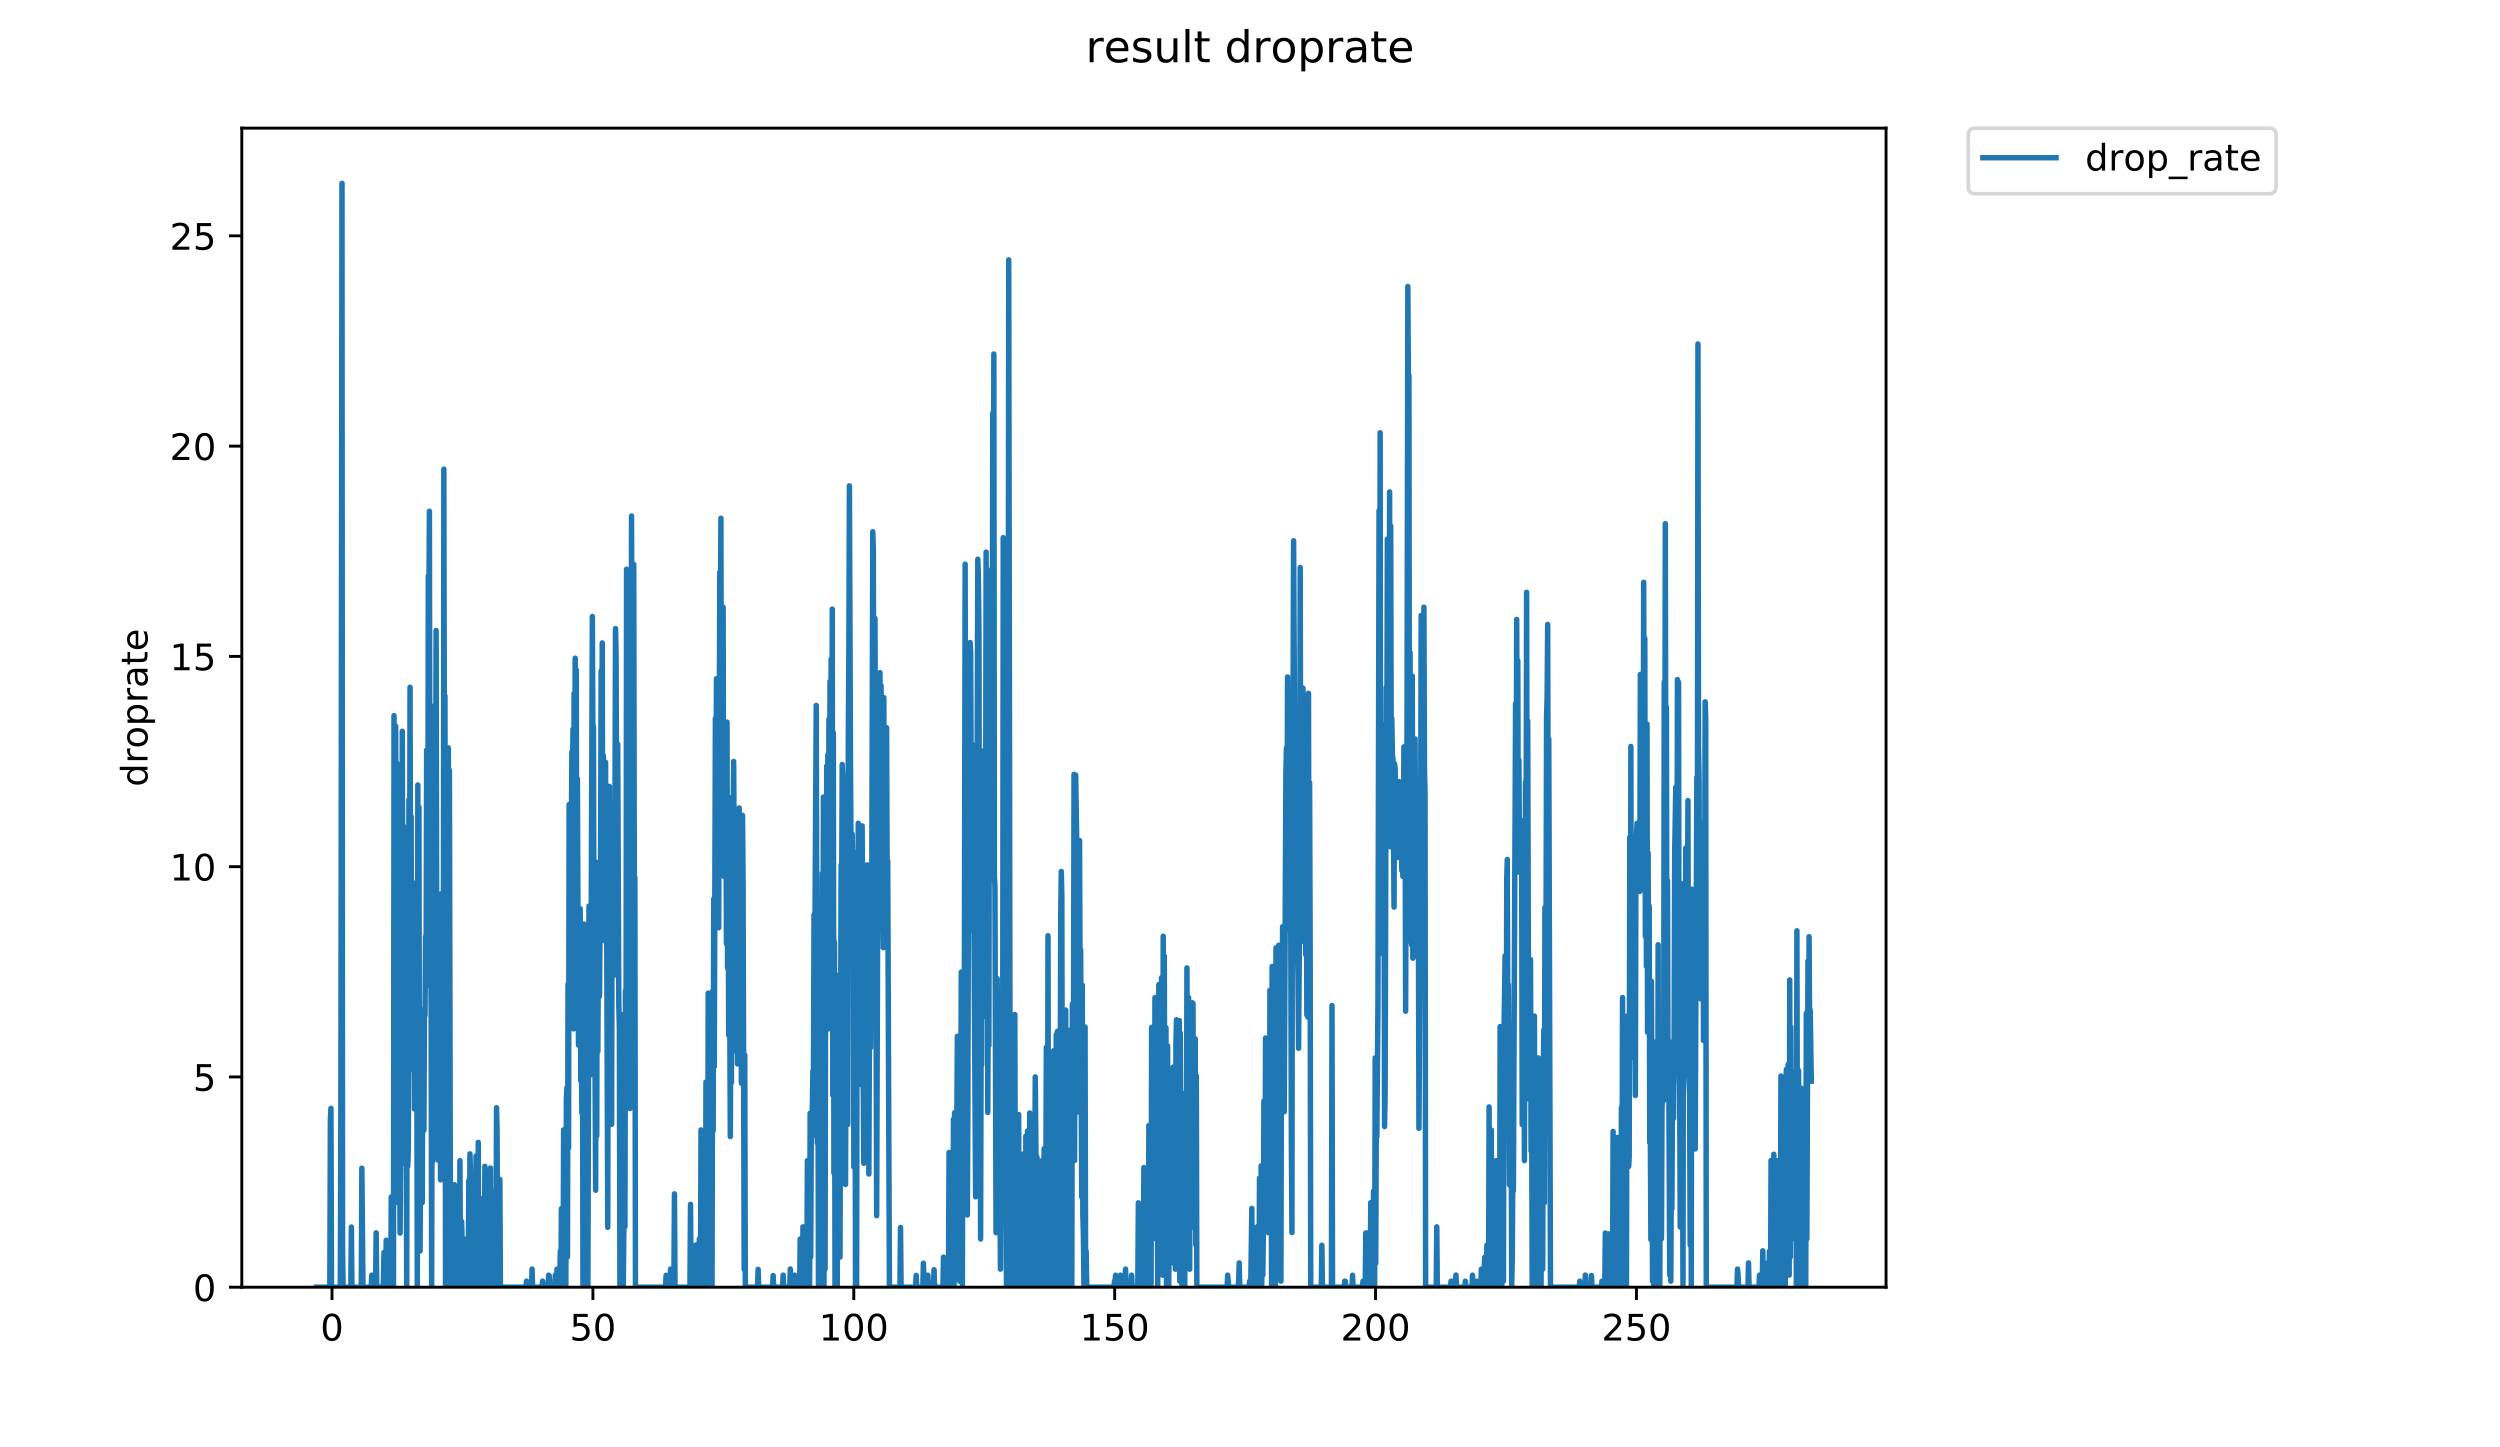 <?xml version="1.0" encoding="utf-8" standalone="no"?>
<!DOCTYPE svg PUBLIC "-//W3C//DTD SVG 1.1//EN"
  "http://www.w3.org/Graphics/SVG/1.1/DTD/svg11.dtd">
<!-- Created with matplotlib (https://matplotlib.org/) -->
<svg height="396pt" version="1.1" viewBox="0 0 684 396" width="684pt" xmlns="http://www.w3.org/2000/svg" xmlns:xlink="http://www.w3.org/1999/xlink">
 <defs>
  <style type="text/css">
*{stroke-linecap:butt;stroke-linejoin:round;}
  </style>
 </defs>
 <g id="figure_1">
  <g id="patch_1">
   <path d="M 0 396 
L 684 396 
L 684 0 
L 0 0 
z
" style="fill:#ffffff;"/>
  </g>
  <g id="axes_1">
   <g id="patch_2">
    <path d="M 66.159 352.174 
L 516.019 352.174 
L 516.019 35.062 
L 66.159 35.062 
z
" style="fill:#ffffff;"/>
   </g>
   <g id="matplotlib.axis_1">
    <g id="xtick_1">
     <g id="line2d_1">
      <defs>
       <path d="M 0 0 
L 0 3.5 
" id="m42bf3c7ab6" style="stroke:#000000;stroke-width:0.8;"/>
      </defs>
      <g>
       <use style="stroke:#000000;stroke-width:0.8;" x="90.839" xlink:href="#m42bf3c7ab6" y="352.174"/>
      </g>
     </g>
     <g id="text_1">
      <!-- 0 -->
      <defs>
       <path d="M 31.781 66.406 
Q 24.172 66.406 20.328 58.906 
Q 16.5 51.422 16.5 36.375 
Q 16.5 21.391 20.328 13.891 
Q 24.172 6.391 31.781 6.391 
Q 39.453 6.391 43.281 13.891 
Q 47.125 21.391 47.125 36.375 
Q 47.125 51.422 43.281 58.906 
Q 39.453 66.406 31.781 66.406 
z
M 31.781 74.219 
Q 44.047 74.219 50.516 64.516 
Q 56.984 54.828 56.984 36.375 
Q 56.984 17.969 50.516 8.266 
Q 44.047 -1.422 31.781 -1.422 
Q 19.531 -1.422 13.062 8.266 
Q 6.594 17.969 6.594 36.375 
Q 6.594 54.828 13.062 64.516 
Q 19.531 74.219 31.781 74.219 
z
" id="DejaVuSans-48"/>
      </defs>
      <g transform="translate(87.658 366.773)scale(0.1 -0.1)">
       <use xlink:href="#DejaVuSans-48"/>
      </g>
     </g>
    </g>
    <g id="xtick_2">
     <g id="line2d_2">
      <g>
       <use style="stroke:#000000;stroke-width:0.8;" x="162.218" xlink:href="#m42bf3c7ab6" y="352.174"/>
      </g>
     </g>
     <g id="text_2">
      <!-- 50 -->
      <defs>
       <path d="M 10.797 72.906 
L 49.516 72.906 
L 49.516 64.594 
L 19.828 64.594 
L 19.828 46.734 
Q 21.969 47.469 24.109 47.828 
Q 26.266 48.188 28.422 48.188 
Q 40.625 48.188 47.75 41.5 
Q 54.891 34.812 54.891 23.391 
Q 54.891 11.625 47.562 5.094 
Q 40.234 -1.422 26.906 -1.422 
Q 22.312 -1.422 17.547 -0.641 
Q 12.797 0.141 7.719 1.703 
L 7.719 11.625 
Q 12.109 9.234 16.797 8.062 
Q 21.484 6.891 26.703 6.891 
Q 35.156 6.891 40.078 11.328 
Q 45.016 15.766 45.016 23.391 
Q 45.016 31 40.078 35.438 
Q 35.156 39.891 26.703 39.891 
Q 22.75 39.891 18.812 39.016 
Q 14.891 38.141 10.797 36.281 
z
" id="DejaVuSans-53"/>
      </defs>
      <g transform="translate(155.855 366.773)scale(0.1 -0.1)">
       <use xlink:href="#DejaVuSans-53"/>
       <use x="63.623" xlink:href="#DejaVuSans-48"/>
      </g>
     </g>
    </g>
    <g id="xtick_3">
     <g id="line2d_3">
      <g>
       <use style="stroke:#000000;stroke-width:0.8;" x="233.596" xlink:href="#m42bf3c7ab6" y="352.174"/>
      </g>
     </g>
     <g id="text_3">
      <!-- 100 -->
      <defs>
       <path d="M 12.406 8.297 
L 28.516 8.297 
L 28.516 63.922 
L 10.984 60.406 
L 10.984 69.391 
L 28.422 72.906 
L 38.281 72.906 
L 38.281 8.297 
L 54.391 8.297 
L 54.391 0 
L 12.406 0 
z
" id="DejaVuSans-49"/>
      </defs>
      <g transform="translate(224.052 366.773)scale(0.1 -0.1)">
       <use xlink:href="#DejaVuSans-49"/>
       <use x="63.623" xlink:href="#DejaVuSans-48"/>
       <use x="127.246" xlink:href="#DejaVuSans-48"/>
      </g>
     </g>
    </g>
    <g id="xtick_4">
     <g id="line2d_4">
      <g>
       <use style="stroke:#000000;stroke-width:0.8;" x="304.974" xlink:href="#m42bf3c7ab6" y="352.174"/>
      </g>
     </g>
     <g id="text_4">
      <!-- 150 -->
      <g transform="translate(295.43 366.773)scale(0.1 -0.1)">
       <use xlink:href="#DejaVuSans-49"/>
       <use x="63.623" xlink:href="#DejaVuSans-53"/>
       <use x="127.246" xlink:href="#DejaVuSans-48"/>
      </g>
     </g>
    </g>
    <g id="xtick_5">
     <g id="line2d_5">
      <g>
       <use style="stroke:#000000;stroke-width:0.8;" x="376.352" xlink:href="#m42bf3c7ab6" y="352.174"/>
      </g>
     </g>
     <g id="text_5">
      <!-- 200 -->
      <defs>
       <path d="M 19.188 8.297 
L 53.609 8.297 
L 53.609 0 
L 7.328 0 
L 7.328 8.297 
Q 12.938 14.109 22.625 23.891 
Q 32.328 33.688 34.812 36.531 
Q 39.547 41.844 41.422 45.531 
Q 43.312 49.219 43.312 52.781 
Q 43.312 58.594 39.234 62.25 
Q 35.156 65.922 28.609 65.922 
Q 23.969 65.922 18.812 64.312 
Q 13.672 62.703 7.812 59.422 
L 7.812 69.391 
Q 13.766 71.781 18.938 73 
Q 24.125 74.219 28.422 74.219 
Q 39.75 74.219 46.484 68.547 
Q 53.219 62.891 53.219 53.422 
Q 53.219 48.922 51.531 44.891 
Q 49.859 40.875 45.406 35.406 
Q 44.188 33.984 37.641 27.219 
Q 31.109 20.453 19.188 8.297 
z
" id="DejaVuSans-50"/>
      </defs>
      <g transform="translate(366.809 366.773)scale(0.1 -0.1)">
       <use xlink:href="#DejaVuSans-50"/>
       <use x="63.623" xlink:href="#DejaVuSans-48"/>
       <use x="127.246" xlink:href="#DejaVuSans-48"/>
      </g>
     </g>
    </g>
    <g id="xtick_6">
     <g id="line2d_6">
      <g>
       <use style="stroke:#000000;stroke-width:0.8;" x="447.731" xlink:href="#m42bf3c7ab6" y="352.174"/>
      </g>
     </g>
     <g id="text_6">
      <!-- 250 -->
      <g transform="translate(438.187 366.773)scale(0.1 -0.1)">
       <use xlink:href="#DejaVuSans-50"/>
       <use x="63.623" xlink:href="#DejaVuSans-53"/>
       <use x="127.246" xlink:href="#DejaVuSans-48"/>
      </g>
     </g>
    </g>
   </g>
   <g id="matplotlib.axis_2">
    <g id="ytick_1">
     <g id="line2d_7">
      <defs>
       <path d="M 0 0 
L -3.5 0 
" id="m2d402010bc" style="stroke:#000000;stroke-width:0.8;"/>
      </defs>
      <g>
       <use style="stroke:#000000;stroke-width:0.8;" x="66.159" xlink:href="#m2d402010bc" y="352.174"/>
      </g>
     </g>
     <g id="text_7">
      <!-- 0 -->
      <g transform="translate(52.796 355.973)scale(0.1 -0.1)">
       <use xlink:href="#DejaVuSans-48"/>
      </g>
     </g>
    </g>
    <g id="ytick_2">
     <g id="line2d_8">
      <g>
       <use style="stroke:#000000;stroke-width:0.8;" x="66.159" xlink:href="#m2d402010bc" y="294.644"/>
      </g>
     </g>
     <g id="text_8">
      <!-- 5 -->
      <g transform="translate(52.796 298.444)scale(0.1 -0.1)">
       <use xlink:href="#DejaVuSans-53"/>
      </g>
     </g>
    </g>
    <g id="ytick_3">
     <g id="line2d_9">
      <g>
       <use style="stroke:#000000;stroke-width:0.8;" x="66.159" xlink:href="#m2d402010bc" y="237.114"/>
      </g>
     </g>
     <g id="text_9">
      <!-- 10 -->
      <g transform="translate(46.434 240.914)scale(0.1 -0.1)">
       <use xlink:href="#DejaVuSans-49"/>
       <use x="63.623" xlink:href="#DejaVuSans-48"/>
      </g>
     </g>
    </g>
    <g id="ytick_4">
     <g id="line2d_10">
      <g>
       <use style="stroke:#000000;stroke-width:0.8;" x="66.159" xlink:href="#m2d402010bc" y="179.585"/>
      </g>
     </g>
     <g id="text_10">
      <!-- 15 -->
      <g transform="translate(46.434 183.384)scale(0.1 -0.1)">
       <use xlink:href="#DejaVuSans-49"/>
       <use x="63.623" xlink:href="#DejaVuSans-53"/>
      </g>
     </g>
    </g>
    <g id="ytick_5">
     <g id="line2d_11">
      <g>
       <use style="stroke:#000000;stroke-width:0.8;" x="66.159" xlink:href="#m2d402010bc" y="122.055"/>
      </g>
     </g>
     <g id="text_11">
      <!-- 20 -->
      <g transform="translate(46.434 125.854)scale(0.1 -0.1)">
       <use xlink:href="#DejaVuSans-50"/>
       <use x="63.623" xlink:href="#DejaVuSans-48"/>
      </g>
     </g>
    </g>
    <g id="ytick_6">
     <g id="line2d_12">
      <g>
       <use style="stroke:#000000;stroke-width:0.8;" x="66.159" xlink:href="#m2d402010bc" y="64.525"/>
      </g>
     </g>
     <g id="text_12">
      <!-- 25 -->
      <g transform="translate(46.434 68.324)scale(0.1 -0.1)">
       <use xlink:href="#DejaVuSans-50"/>
       <use x="63.623" xlink:href="#DejaVuSans-53"/>
      </g>
     </g>
    </g>
    <g id="text_13">
     <!-- droprate -->
     <defs>
      <path d="M 45.406 46.391 
L 45.406 75.984 
L 54.391 75.984 
L 54.391 0 
L 45.406 0 
L 45.406 8.203 
Q 42.578 3.328 38.25 0.953 
Q 33.938 -1.422 27.875 -1.422 
Q 17.969 -1.422 11.734 6.484 
Q 5.516 14.406 5.516 27.297 
Q 5.516 40.188 11.734 48.094 
Q 17.969 56 27.875 56 
Q 33.938 56 38.25 53.625 
Q 42.578 51.266 45.406 46.391 
z
M 14.797 27.297 
Q 14.797 17.391 18.875 11.75 
Q 22.953 6.109 30.078 6.109 
Q 37.203 6.109 41.297 11.75 
Q 45.406 17.391 45.406 27.297 
Q 45.406 37.203 41.297 42.844 
Q 37.203 48.484 30.078 48.484 
Q 22.953 48.484 18.875 42.844 
Q 14.797 37.203 14.797 27.297 
z
" id="DejaVuSans-100"/>
      <path d="M 41.109 46.297 
Q 39.594 47.172 37.812 47.578 
Q 36.031 48 33.891 48 
Q 26.266 48 22.188 43.047 
Q 18.109 38.094 18.109 28.812 
L 18.109 0 
L 9.078 0 
L 9.078 54.688 
L 18.109 54.688 
L 18.109 46.188 
Q 20.953 51.172 25.484 53.578 
Q 30.031 56 36.531 56 
Q 37.453 56 38.578 55.875 
Q 39.703 55.766 41.062 55.516 
z
" id="DejaVuSans-114"/>
      <path d="M 30.609 48.391 
Q 23.391 48.391 19.188 42.75 
Q 14.984 37.109 14.984 27.297 
Q 14.984 17.484 19.156 11.844 
Q 23.344 6.203 30.609 6.203 
Q 37.797 6.203 41.984 11.859 
Q 46.188 17.531 46.188 27.297 
Q 46.188 37.016 41.984 42.703 
Q 37.797 48.391 30.609 48.391 
z
M 30.609 56 
Q 42.328 56 49.016 48.375 
Q 55.719 40.766 55.719 27.297 
Q 55.719 13.875 49.016 6.219 
Q 42.328 -1.422 30.609 -1.422 
Q 18.844 -1.422 12.172 6.219 
Q 5.516 13.875 5.516 27.297 
Q 5.516 40.766 12.172 48.375 
Q 18.844 56 30.609 56 
z
" id="DejaVuSans-111"/>
      <path d="M 18.109 8.203 
L 18.109 -20.797 
L 9.078 -20.797 
L 9.078 54.688 
L 18.109 54.688 
L 18.109 46.391 
Q 20.953 51.266 25.266 53.625 
Q 29.594 56 35.594 56 
Q 45.562 56 51.781 48.094 
Q 58.016 40.188 58.016 27.297 
Q 58.016 14.406 51.781 6.484 
Q 45.562 -1.422 35.594 -1.422 
Q 29.594 -1.422 25.266 0.953 
Q 20.953 3.328 18.109 8.203 
z
M 48.688 27.297 
Q 48.688 37.203 44.609 42.844 
Q 40.531 48.484 33.406 48.484 
Q 26.266 48.484 22.188 42.844 
Q 18.109 37.203 18.109 27.297 
Q 18.109 17.391 22.188 11.75 
Q 26.266 6.109 33.406 6.109 
Q 40.531 6.109 44.609 11.75 
Q 48.688 17.391 48.688 27.297 
z
" id="DejaVuSans-112"/>
      <path d="M 34.281 27.484 
Q 23.391 27.484 19.188 25 
Q 14.984 22.516 14.984 16.5 
Q 14.984 11.719 18.141 8.906 
Q 21.297 6.109 26.703 6.109 
Q 34.188 6.109 38.703 11.406 
Q 43.219 16.703 43.219 25.484 
L 43.219 27.484 
z
M 52.203 31.203 
L 52.203 0 
L 43.219 0 
L 43.219 8.297 
Q 40.141 3.328 35.547 0.953 
Q 30.953 -1.422 24.312 -1.422 
Q 15.922 -1.422 10.953 3.297 
Q 6 8.016 6 15.922 
Q 6 25.141 12.172 29.828 
Q 18.359 34.516 30.609 34.516 
L 43.219 34.516 
L 43.219 35.406 
Q 43.219 41.609 39.141 45 
Q 35.062 48.391 27.688 48.391 
Q 23 48.391 18.547 47.266 
Q 14.109 46.141 10.016 43.891 
L 10.016 52.203 
Q 14.938 54.109 19.578 55.047 
Q 24.219 56 28.609 56 
Q 40.484 56 46.344 49.844 
Q 52.203 43.703 52.203 31.203 
z
" id="DejaVuSans-97"/>
      <path d="M 18.312 70.219 
L 18.312 54.688 
L 36.812 54.688 
L 36.812 47.703 
L 18.312 47.703 
L 18.312 18.016 
Q 18.312 11.328 20.141 9.422 
Q 21.969 7.516 27.594 7.516 
L 36.812 7.516 
L 36.812 0 
L 27.594 0 
Q 17.188 0 13.234 3.875 
Q 9.281 7.766 9.281 18.016 
L 9.281 47.703 
L 2.688 47.703 
L 2.688 54.688 
L 9.281 54.688 
L 9.281 70.219 
z
" id="DejaVuSans-116"/>
      <path d="M 56.203 29.594 
L 56.203 25.203 
L 14.891 25.203 
Q 15.484 15.922 20.484 11.062 
Q 25.484 6.203 34.422 6.203 
Q 39.594 6.203 44.453 7.469 
Q 49.312 8.734 54.109 11.281 
L 54.109 2.781 
Q 49.266 0.734 44.188 -0.344 
Q 39.109 -1.422 33.891 -1.422 
Q 20.797 -1.422 13.156 6.188 
Q 5.516 13.812 5.516 26.812 
Q 5.516 40.234 12.766 48.109 
Q 20.016 56 32.328 56 
Q 43.359 56 49.781 48.891 
Q 56.203 41.797 56.203 29.594 
z
M 47.219 32.234 
Q 47.125 39.594 43.094 43.984 
Q 39.062 48.391 32.422 48.391 
Q 24.906 48.391 20.391 44.141 
Q 15.875 39.891 15.188 32.172 
z
" id="DejaVuSans-101"/>
     </defs>
     <g transform="translate(40.354 215.236)rotate(-90)scale(0.1 -0.1)">
      <use xlink:href="#DejaVuSans-100"/>
      <use x="63.477" xlink:href="#DejaVuSans-114"/>
      <use x="104.559" xlink:href="#DejaVuSans-111"/>
      <use x="165.74" xlink:href="#DejaVuSans-112"/>
      <use x="229.217" xlink:href="#DejaVuSans-114"/>
      <use x="270.33" xlink:href="#DejaVuSans-97"/>
      <use x="331.609" xlink:href="#DejaVuSans-116"/>
      <use x="370.818" xlink:href="#DejaVuSans-101"/>
     </g>
    </g>
   </g>
   <g id="line2d_13">
    <path clip-path="url(#pb8c56a0750)" d="M 86.607 352.174 
L 90.239 352.174 
L 90.39 306.281 
L 90.548 303.246 
L 90.703 352.174 
L 93.112 352.174 
L 93.264 301.437 
L 93.567 50.163 
L 93.719 340.701 
L 93.87 352.174 
L 95.99 352.174 
L 96.14 335.714 
L 96.29 352.174 
L 98.852 352.174 
L 99.004 319.625 
L 99.308 352.174 
L 101.563 352.174 
L 101.713 348.873 
L 101.864 352.174 
L 102.764 352.174 
L 102.919 337.296 
L 103.071 352.174 
L 104.746 352.174 
L 104.903 350.587 
L 105.06 342.665 
L 105.217 352.174 
L 105.37 352.174 
L 105.525 348.938 
L 105.679 339.318 
L 105.83 352.174 
L 106.137 352.174 
L 106.289 350.544 
L 106.442 352.174 
L 106.595 350.549 
L 106.746 345.599 
L 106.897 352.174 
L 107.048 327.483 
L 107.199 352.174 
L 107.654 352.174 
L 107.805 195.798 
L 108.107 329.096 
L 108.257 198.651 
L 108.408 245.027 
L 108.559 208.762 
L 108.711 296.288 
L 109.012 329.03 
L 109.163 273.163 
L 109.465 337.36 
L 109.767 296.128 
L 109.917 318.482 
L 110.068 200.084 
L 110.222 263.294 
L 110.374 225.969 
L 110.523 305.752 
L 110.673 239.273 
L 110.823 295.805 
L 110.973 300.779 
L 111.123 290.831 
L 111.273 352.174 
L 111.423 264.304 
L 111.573 319.063 
L 111.728 313.444 
L 111.883 218.795 
L 112.037 258.708 
L 112.191 188.033 
L 112.342 254.778 
L 112.493 223.413 
L 112.643 292.661 
L 112.793 276.129 
L 112.944 241.73 
L 113.095 241.572 
L 113.403 303.42 
L 113.704 288.069 
L 114.012 272.603 
L 114.168 352.174 
L 114.319 214.765 
L 114.47 292.661 
L 114.621 220.865 
L 114.772 317.607 
L 114.923 342.269 
L 115.227 293.669 
L 115.528 329.03 
L 115.678 286.048 
L 115.829 291.27 
L 115.98 309.254 
L 116.13 276.02 
L 116.28 277.782 
L 116.43 256.153 
L 116.581 262.775 
L 116.731 205.254 
L 116.882 258.079 
L 117.033 269.635 
L 117.183 157.588 
L 117.335 166.12 
L 117.489 139.881 
L 117.639 251.476 
L 117.799 244.012 
L 117.953 276.435 
L 118.104 352.174 
L 118.254 276.129 
L 118.405 317.706 
L 118.556 193.243 
L 118.712 273.652 
L 119.019 198.431 
L 119.17 223.597 
L 119.32 172.496 
L 119.471 249.826 
L 119.622 259.995 
L 119.923 317.458 
L 120.227 261.038 
L 120.378 282.941 
L 120.53 322.797 
L 120.68 244.564 
L 120.836 288.429 
L 121.137 274.364 
L 121.287 292.661 
L 121.437 128.355 
L 121.588 211.454 
L 121.738 190.397 
L 121.89 352.174 
L 122.354 352.174 
L 122.504 217.883 
L 122.654 204.619 
L 122.804 237.778 
L 122.958 210.787 
L 123.267 352.174 
L 123.567 352.174 
L 123.718 335.714 
L 123.868 352.174 
L 124.019 352.174 
L 124.173 342.519 
L 124.324 324.111 
L 124.478 352.174 
L 124.629 352.174 
L 124.78 335.643 
L 125.084 352.174 
L 125.234 352.174 
L 125.388 326.172 
L 125.538 352.174 
L 125.688 352.174 
L 125.839 317.557 
L 125.99 348.896 
L 126.144 352.174 
L 126.296 334.171 
L 126.75 352.174 
L 127.053 339.006 
L 127.205 352.174 
L 127.357 352.174 
L 127.509 348.91 
L 127.663 340.798 
L 127.814 352.174 
L 127.965 342.298 
L 128.119 345.701 
L 128.272 322.922 
L 128.424 352.174 
L 128.574 315.7 
L 128.725 320.899 
L 128.878 352.174 
L 129.028 352.174 
L 129.178 322.332 
L 129.636 352.174 
L 129.786 324.03 
L 129.937 352.174 
L 130.088 348.873 
L 130.241 316.269 
L 130.397 352.174 
L 130.701 337.444 
L 130.852 312.555 
L 131.002 352.174 
L 131.151 328.963 
L 131.302 337.317 
L 131.453 352.174 
L 131.604 352.174 
L 131.755 335.666 
L 131.906 350.535 
L 132.057 352.174 
L 132.361 327.693 
L 132.513 352.174 
L 132.663 319.111 
L 132.813 330.59 
L 132.966 352.174 
L 133.123 352.174 
L 133.274 339.043 
L 133.424 338.987 
L 133.577 352.174 
L 133.728 337.402 
L 133.879 340.652 
L 134.031 350.533 
L 134.183 319.579 
L 134.334 352.174 
L 134.488 344.06 
L 134.639 352.174 
L 134.791 329.325 
L 134.941 352.174 
L 135.092 352.174 
L 135.243 329.129 
L 135.394 325.799 
L 135.545 343.944 
L 135.696 347.229 
L 135.848 303.073 
L 135.999 309.377 
L 136.152 352.174 
L 136.604 352.174 
L 136.756 322.672 
L 136.913 352.174 
L 143.907 352.174 
L 144.057 350.514 
L 144.207 352.174 
L 145.422 352.174 
L 145.572 347.215 
L 145.723 352.174 
L 148.299 352.174 
L 148.448 350.519 
L 148.598 352.174 
L 149.956 352.174 
L 150.106 348.877 
L 150.263 348.996 
L 150.414 352.174 
L 151.785 352.174 
L 151.935 348.858 
L 152.085 352.174 
L 152.238 352.174 
L 152.389 347.25 
L 152.542 352.174 
L 153.145 352.174 
L 153.296 342.284 
L 153.448 352.174 
L 153.598 330.714 
L 153.755 352.174 
L 154.057 352.174 
L 154.208 309.13 
L 154.358 352.174 
L 154.51 352.174 
L 154.66 320.764 
L 154.81 352.174 
L 154.96 300.779 
L 155.11 297.542 
L 155.26 343.885 
L 155.41 269.278 
L 155.561 314.042 
L 155.711 220.111 
L 155.862 259.464 
L 156.165 238.433 
L 156.315 229.488 
L 156.466 205.675 
L 156.618 214.3 
L 156.769 199.527 
L 156.92 281.495 
L 157.07 189.698 
L 157.221 219.922 
L 157.372 180.076 
L 157.522 267.62 
L 157.672 183.31 
L 157.823 274.364 
L 157.973 213.109 
L 158.273 285.953 
L 158.424 251.332 
L 158.584 256.682 
L 158.737 248.604 
L 158.891 295.693 
L 159.042 271.862 
L 159.193 304.507 
L 159.344 261.381 
L 159.494 352.174 
L 159.794 252.842 
L 159.946 350.526 
L 160.097 296.288 
L 160.247 352.174 
L 160.397 300.704 
L 160.548 352.174 
L 160.698 314.042 
L 160.848 352.174 
L 161.148 247.875 
L 161.458 294.095 
L 161.61 288.883 
L 162.063 168.674 
L 162.214 200.52 
L 162.365 198.871 
L 162.516 259.331 
L 162.666 264.683 
L 162.966 325.647 
L 163.118 247.127 
L 163.268 310.786 
L 163.42 235.969 
L 163.57 287.701 
L 163.721 259.863 
L 163.871 270.936 
L 164.021 272.594 
L 164.321 236.287 
L 164.472 183.552 
L 164.623 219.224 
L 164.776 175.913 
L 164.928 257.246 
L 165.078 206.696 
L 165.229 215.159 
L 165.379 214.962 
L 165.529 221.387 
L 165.68 208.556 
L 165.83 257.809 
L 165.98 251.187 
L 166.283 335.784 
L 166.434 236.785 
L 166.585 269.753 
L 166.736 215.159 
L 166.886 267.984 
L 167.038 253.833 
L 167.189 297.776 
L 167.34 307.603 
L 167.491 222.875 
L 167.793 239.598 
L 167.948 266.885 
L 168.25 223.781 
L 168.4 171.98 
L 168.55 178.593 
L 168.701 216.81 
L 168.853 214.496 
L 169.003 203.604 
L 169.306 274.809 
L 169.458 281.394 
L 169.61 352.174 
L 169.761 277.995 
L 170.069 316.87 
L 170.222 277.628 
L 170.524 352.174 
L 170.674 337.296 
L 170.825 292.746 
L 170.975 335.643 
L 171.126 271.053 
L 171.276 295.967 
L 171.427 155.731 
L 171.579 201.598 
L 171.731 200.178 
L 171.881 193.243 
L 172.031 244.719 
L 172.183 256.566 
L 172.335 303.282 
L 172.487 245.333 
L 172.637 267.863 
L 172.787 141.176 
L 172.938 196.777 
L 173.089 184.276 
L 173.24 216.615 
L 173.392 154.415 
L 173.543 240.402 
L 173.699 240.152 
L 173.858 352.174 
L 182.095 352.174 
L 182.248 348.928 
L 182.401 352.174 
L 183.314 352.174 
L 183.464 347.215 
L 183.614 352.174 
L 183.765 352.174 
L 183.916 347.215 
L 184.066 352.174 
L 184.368 352.174 
L 184.531 326.643 
L 184.684 352.174 
L 188.77 352.174 
L 188.924 329.518 
L 189.074 350.523 
L 189.224 352.174 
L 189.375 342.269 
L 189.526 350.526 
L 189.676 352.174 
L 190.281 352.174 
L 190.432 340.619 
L 190.583 352.174 
L 190.884 352.174 
L 191.036 347.25 
L 191.186 352.174 
L 191.337 338.968 
L 191.487 352.174 
L 191.64 352.174 
L 191.797 309.146 
L 191.947 352.174 
L 192.098 352.174 
L 192.248 328.997 
L 192.399 325.875 
L 192.55 310.905 
L 192.701 345.599 
L 192.854 311.373 
L 193.005 352.174 
L 193.155 296.047 
L 193.306 352.174 
L 193.457 307.667 
L 193.607 352.174 
L 193.762 271.713 
L 193.913 284.686 
L 194.064 335.761 
L 194.215 286.237 
L 194.368 352.174 
L 194.519 304.438 
L 194.67 352.174 
L 194.82 352.174 
L 194.971 271.17 
L 195.122 309.377 
L 195.274 245.94 
L 195.427 291.788 
L 195.727 196.554 
L 195.878 220.301 
L 196.029 185.684 
L 196.633 253.833 
L 196.934 156.54 
L 197.088 175.782 
L 197.242 141.798 
L 197.392 226.715 
L 197.543 168.937 
L 197.693 200.302 
L 197.846 166.12 
L 197.998 239.722 
L 198.152 229.012 
L 198.303 199.527 
L 198.455 237.606 
L 198.605 218.461 
L 198.756 258.214 
L 198.909 197.568 
L 199.06 264.808 
L 199.211 223.228 
L 199.362 283.237 
L 199.512 276.129 
L 199.665 277.1 
L 199.816 310.964 
L 199.968 275.576 
L 200.119 296.128 
L 200.274 231.651 
L 200.426 217.965 
L 200.578 227.785 
L 200.73 208.35 
L 201.182 287.515 
L 201.333 225.609 
L 201.484 274.698 
L 201.638 253.041 
L 201.788 291.095 
L 201.939 276.455 
L 202.242 221.052 
L 202.544 263.667 
L 202.696 260.258 
L 202.847 296.368 
L 203 280.466 
L 203.154 223.075 
L 203.305 241.413 
L 203.609 347.319 
L 203.762 288.614 
L 203.916 352.174 
L 207.272 352.174 
L 207.425 347.292 
L 207.577 352.174 
L 211.374 352.174 
L 211.531 348.991 
L 211.685 352.174 
L 214.12 352.174 
L 214.27 348.877 
L 214.421 352.174 
L 216.076 352.174 
L 216.226 347.208 
L 216.376 352.174 
L 217.282 352.174 
L 217.433 348.882 
L 217.583 352.174 
L 218.785 352.174 
L 218.936 338.987 
L 219.087 352.174 
L 219.54 352.174 
L 219.69 335.666 
L 219.841 352.174 
L 220.298 352.174 
L 220.449 348.873 
L 220.6 352.174 
L 220.751 352.174 
L 220.902 317.557 
L 221.054 352.174 
L 221.205 320.899 
L 221.355 347.222 
L 221.506 352.174 
L 221.657 304.575 
L 221.808 343.944 
L 221.961 311.373 
L 222.112 311.023 
L 222.416 293.001 
L 222.566 292.746 
L 222.717 250.264 
L 222.868 271.286 
L 223.321 193.014 
L 223.624 312.781 
L 223.774 283.04 
L 223.925 352.174 
L 224.075 281.088 
L 224.227 334.145 
L 224.378 281.394 
L 224.529 348.891 
L 224.68 279.226 
L 224.83 289.624 
L 224.982 238.92 
L 225.133 279.747 
L 225.283 218.076 
L 225.434 352.174 
L 225.585 289.98 
L 225.736 347.236 
L 225.889 265.92 
L 226.04 265.058 
L 226.191 209.593 
L 226.341 253.127 
L 226.491 206.487 
L 226.643 281.495 
L 226.793 196.777 
L 226.943 249.678 
L 227.093 186.382 
L 227.245 257.111 
L 227.397 180.321 
L 227.549 260.519 
L 227.702 166.647 
L 227.853 299.65 
L 228.004 200.52 
L 228.156 320.944 
L 228.308 257.649 
L 228.459 352.174 
L 228.61 266.579 
L 228.762 352.174 
L 228.914 324.311 
L 229.067 352.174 
L 229.218 312.669 
L 229.37 329.293 
L 229.521 274.809 
L 229.672 294.562 
L 229.823 343.944 
L 230.125 236.619 
L 230.277 243.689 
L 230.428 209.171 
L 230.579 212.658 
L 230.73 289.264 
L 231.032 266.579 
L 231.183 237.442 
L 231.334 324.071 
L 231.644 231.141 
L 231.945 307.667 
L 232.096 202.168 
L 232.247 177.941 
L 232.398 132.934 
L 232.7 210.613 
L 232.852 234.5 
L 233.006 229.358 
L 233.156 228.187 
L 233.307 236.785 
L 233.46 233.034 
L 233.611 319.3 
L 233.762 319.3 
L 233.913 263.16 
L 234.064 352.174 
L 234.216 280.16 
L 234.367 352.174 
L 234.518 253.552 
L 234.669 283.237 
L 234.822 225.234 
L 234.975 296.763 
L 235.126 276.779 
L 235.277 279.851 
L 235.431 287.169 
L 235.581 246.675 
L 235.732 245.18 
L 235.884 225.969 
L 236.188 298.009 
L 236.342 318.286 
L 236.496 269.642 
L 236.8 299.949 
L 236.954 284.492 
L 237.105 238.433 
L 237.258 236.626 
L 237.412 286.011 
L 237.563 278.418 
L 237.716 321.209 
L 238.028 245.368 
L 238.18 286.613 
L 238.331 250.41 
L 238.483 253.692 
L 238.791 145.49 
L 238.942 149.998 
L 239.094 229.072 
L 239.245 209.375 
L 239.396 169.2 
L 239.852 332.617 
L 240.153 242.046 
L 240.757 184.035 
L 240.908 220.489 
L 241.059 187.568 
L 241.361 230.191 
L 241.664 259.279 
L 241.815 190.86 
L 241.966 246.826 
L 242.269 227.074 
L 242.42 258.214 
L 242.571 199.09 
L 242.722 240.561 
L 242.873 235.471 
L 243.344 352.174 
L 246.229 352.174 
L 246.381 335.854 
L 246.532 352.174 
L 250.511 352.174 
L 250.666 348.947 
L 250.819 352.174 
L 252.492 352.174 
L 252.643 345.618 
L 252.795 352.174 
L 253.719 352.174 
L 253.87 348.896 
L 254.022 352.174 
L 255.403 352.174 
L 255.559 347.393 
L 255.711 352.174 
L 257.989 352.174 
L 258.141 343.956 
L 258.292 352.174 
L 258.595 352.174 
L 258.746 345.59 
L 258.897 352.174 
L 259.35 352.174 
L 259.503 348.896 
L 259.658 315.317 
L 259.809 352.174 
L 260.116 352.174 
L 260.266 319.394 
L 260.418 352.174 
L 260.57 352.174 
L 260.721 350.53 
L 260.873 306.216 
L 261.024 352.174 
L 261.175 304.438 
L 261.326 325.875 
L 261.478 327.554 
L 261.63 332.562 
L 261.933 283.531 
L 262.084 317.706 
L 262.39 292.382 
L 262.542 350.544 
L 262.695 295.133 
L 262.846 309.499 
L 263.005 265.958 
L 263.157 283.433 
L 263.307 352.174 
L 263.458 284.589 
L 263.609 284.686 
L 263.76 314.261 
L 264.062 154.364 
L 264.213 236.95 
L 264.364 198.871 
L 264.666 332.421 
L 264.817 299.5 
L 264.968 238.433 
L 265.118 254.778 
L 265.269 179.09 
L 265.42 175.793 
L 265.571 178.343 
L 265.721 216.615 
L 265.871 225.246 
L 266.022 224.514 
L 266.172 203.816 
L 266.928 327.448 
L 267.532 153.001 
L 267.683 157.661 
L 267.836 172.393 
L 267.987 255.609 
L 268.138 263.16 
L 268.289 338.987 
L 268.44 283.138 
L 268.591 291.357 
L 268.744 205.498 
L 268.895 268.225 
L 269.197 236.785 
L 269.348 278.101 
L 269.499 221.949 
L 269.65 235.304 
L 269.801 151.067 
L 269.952 253.269 
L 270.105 184.548 
L 270.255 304.37 
L 270.408 260.519 
L 270.558 286.048 
L 270.708 182.143 
L 270.859 201.737 
L 271.009 160.683 
L 271.16 224.698 
L 271.31 155.731 
L 271.46 210.003 
L 271.616 113.068 
L 271.766 172.496 
L 271.916 96.854 
L 272.066 239.598 
L 272.216 242.594 
L 272.516 337.253 
L 272.666 337.231 
L 272.816 267.742 
L 273.42 327.305 
L 273.572 325.95 
L 273.722 347.229 
L 273.872 280.884 
L 274.172 305.752 
L 274.323 306.15 
L 274.477 147.099 
L 274.628 297.463 
L 274.778 246.22 
L 274.928 304.233 
L 275.079 222.135 
L 275.23 330.683 
L 275.381 352.174 
L 275.684 352.174 
L 275.988 71.1 
L 276.441 352.174 
L 276.893 352.174 
L 277.043 330.652 
L 277.194 332.393 
L 277.347 324.663 
L 277.498 352.174 
L 277.648 277.568 
L 277.798 330.59 
L 277.947 333.911 
L 278.097 323.99 
L 278.247 345.533 
L 278.397 337.274 
L 278.7 304.912 
L 278.855 352.174 
L 279.006 350.528 
L 279.157 352.174 
L 279.307 347.2 
L 279.463 352.174 
L 279.613 324.151 
L 279.763 352.174 
L 279.913 352.174 
L 280.063 315.7 
L 280.224 352.174 
L 280.375 345.609 
L 280.525 345.552 
L 280.675 310.845 
L 280.826 324.03 
L 280.976 352.174 
L 281.127 309.438 
L 281.278 352.174 
L 281.428 337.296 
L 281.581 350.547 
L 281.732 304.507 
L 282.184 352.174 
L 282.337 329.39 
L 282.638 350.526 
L 282.789 320.899 
L 282.942 352.174 
L 283.25 294.644 
L 283.551 329.03 
L 283.705 316.522 
L 283.859 352.174 
L 284.16 327.412 
L 284.312 332.478 
L 284.614 352.174 
L 284.766 320.988 
L 284.917 317.607 
L 285.067 352.174 
L 285.219 335.737 
L 285.37 352.174 
L 285.672 314.261 
L 285.824 350.528 
L 285.974 327.483 
L 286.126 327.589 
L 286.278 286.52 
L 286.43 352.174 
L 286.581 335.666 
L 286.731 256.015 
L 286.88 335.595 
L 287.03 309.006 
L 287.18 320.674 
L 287.333 309.801 
L 287.783 352.174 
L 287.933 317.358 
L 288.083 309.068 
L 288.233 287.515 
L 288.388 352.174 
L 288.542 305.572 
L 288.692 352.174 
L 288.993 283.04 
L 289.146 352.174 
L 289.299 282.194 
L 289.452 332.673 
L 289.605 295.214 
L 289.758 352.174 
L 289.911 352.174 
L 290.216 250.41 
L 290.366 238.433 
L 290.52 245.217 
L 290.67 329.096 
L 290.821 279.747 
L 290.972 335.714 
L 291.123 294.397 
L 291.277 352.174 
L 291.428 335.737 
L 291.579 276.347 
L 291.729 352.174 
L 291.882 303.073 
L 292.032 302.863 
L 292.184 327.483 
L 292.336 281.896 
L 292.488 326.061 
L 292.792 290.244 
L 292.946 352.174 
L 293.097 284.878 
L 293.248 352.174 
L 293.398 274.698 
L 293.549 291.183 
L 293.699 294.147 
L 293.85 211.857 
L 294.001 317.508 
L 294.302 212.059 
L 294.603 231.32 
L 294.753 304.233 
L 295.056 295.133 
L 295.207 297.62 
L 295.359 229.944 
L 295.512 268.821 
L 295.662 259.863 
L 295.966 327.519 
L 296.116 269.516 
L 296.266 332.308 
L 296.416 337.843 
L 296.574 352.174 
L 296.724 352.174 
L 296.874 280.986 
L 297.024 352.174 
L 297.175 342.284 
L 297.326 352.174 
L 304.776 352.174 
L 304.927 350.528 
L 305.08 350.54 
L 305.231 348.891 
L 305.533 352.174 
L 306.437 352.174 
L 306.588 348.882 
L 306.738 352.174 
L 307.797 352.174 
L 307.947 347.222 
L 308.098 352.174 
L 309.461 352.174 
L 309.611 348.873 
L 309.761 352.174 
L 311.302 352.174 
L 311.452 329.096 
L 311.753 352.174 
L 311.904 348.868 
L 312.054 352.174 
L 312.205 345.552 
L 312.355 352.174 
L 312.506 347.222 
L 312.657 352.174 
L 312.807 352.174 
L 312.96 319.44 
L 313.118 352.174 
L 313.276 352.174 
L 313.427 348.896 
L 313.578 352.174 
L 313.73 352.174 
L 313.881 322.545 
L 314.032 352.174 
L 314.183 352.174 
L 314.335 307.92 
L 314.486 352.174 
L 314.637 317.458 
L 314.787 325.647 
L 314.937 352.174 
L 315.087 281.088 
L 315.238 289.444 
L 315.388 338.949 
L 315.691 312.555 
L 315.843 330.806 
L 315.994 272.937 
L 316.145 301.146 
L 316.296 302.792 
L 316.446 317.508 
L 316.597 307.603 
L 316.747 352.174 
L 317.047 269.397 
L 317.199 307.794 
L 317.35 287.886 
L 317.5 325.647 
L 317.65 315.752 
L 317.8 267.498 
L 318.102 348.877 
L 318.252 256.153 
L 318.403 302.651 
L 318.553 261.511 
L 318.704 337.338 
L 318.855 283.04 
L 319.006 281.19 
L 319.156 352.174 
L 319.306 343.896 
L 319.457 286.143 
L 319.607 352.174 
L 319.758 352.174 
L 320.059 320.809 
L 320.212 332.645 
L 320.366 334.348 
L 320.519 319.763 
L 320.825 340.75 
L 320.977 291.959 
L 321.129 345.646 
L 321.435 314.796 
L 321.585 347.236 
L 321.736 285.953 
L 321.885 279.015 
L 322.035 347.2 
L 322.186 282.642 
L 322.341 347.346 
L 322.641 279.226 
L 322.791 350.516 
L 322.941 282.642 
L 323.091 332.336 
L 323.241 317.358 
L 323.392 352.174 
L 323.693 317.656 
L 323.843 320.628 
L 323.993 352.174 
L 324.143 352.174 
L 324.293 299.044 
L 324.444 320.809 
L 324.595 319.253 
L 324.745 264.808 
L 324.895 310.666 
L 325.197 272.937 
L 325.499 347.264 
L 325.649 276.129 
L 325.954 293.337 
L 326.106 335.784 
L 326.256 274.364 
L 326.407 274.587 
L 326.557 330.745 
L 326.708 310.905 
L 326.858 315.7 
L 327.008 284.199 
L 327.158 340.552 
L 327.308 294.314 
L 327.458 352.174 
L 335.736 352.174 
L 335.886 348.868 
L 336.186 352.174 
L 338.747 352.174 
L 338.897 350.514 
L 339.046 345.533 
L 339.196 352.174 
L 341.749 352.174 
L 341.899 350.521 
L 342.049 352.174 
L 342.199 352.174 
L 342.499 330.621 
L 342.649 352.174 
L 342.95 352.174 
L 343.1 340.619 
L 343.251 352.174 
L 343.551 352.174 
L 343.701 343.873 
L 343.851 352.174 
L 344.001 335.619 
L 344.151 352.174 
L 344.451 352.174 
L 344.602 322.375 
L 344.751 352.174 
L 344.901 352.174 
L 345.051 318.968 
L 345.202 352.174 
L 345.353 330.714 
L 345.503 348.863 
L 345.652 337.21 
L 345.804 301.219 
L 345.954 333.989 
L 346.104 332.25 
L 346.253 284.003 
L 346.553 327.305 
L 346.703 305.685 
L 346.852 333.884 
L 347.002 337.231 
L 347.152 290.743 
L 347.302 335.643 
L 347.452 270.936 
L 347.753 297.542 
L 347.903 352.174 
L 348.054 264.431 
L 348.354 352.174 
L 348.504 291.007 
L 348.656 352.174 
L 348.806 281.088 
L 348.957 352.174 
L 349.107 259.331 
L 349.26 293.504 
L 349.412 268.94 
L 349.562 320.674 
L 349.712 299.044 
L 349.863 258.616 
L 350.013 295.886 
L 350.164 302.651 
L 350.315 274.364 
L 350.466 350.528 
L 350.615 277.568 
L 350.765 284.101 
L 350.917 253.552 
L 351.067 299.197 
L 351.216 264.304 
L 351.367 304.164 
L 351.821 211.618 
L 351.971 204.619 
L 352.122 241.253 
L 352.272 185.205 
L 352.422 237.942 
L 352.723 203.604 
L 352.876 254.251 
L 353.028 213.253 
L 353.328 313.987 
L 353.477 337.231 
L 353.627 199.425 
L 353.777 192.784 
L 353.927 147.956 
L 354.377 231.494 
L 354.527 213.508 
L 354.677 229.488 
L 354.828 218.652 
L 354.981 259.279 
L 355.133 267.307 
L 355.285 286.799 
L 355.59 247.574 
L 355.742 155.255 
L 355.893 253.552 
L 356.045 190.86 
L 356.195 233.147 
L 356.495 188.276 
L 356.645 239.598 
L 356.796 207.935 
L 356.946 257.809 
L 357.096 221.762 
L 357.247 261.251 
L 357.398 217.197 
L 357.548 277.675 
L 357.699 212.459 
L 357.851 278.313 
L 358.002 189.679 
L 358.154 263.414 
L 358.305 214.103 
L 358.457 258.595 
L 358.615 352.174 
L 361.512 352.174 
L 361.662 340.701 
L 361.813 352.174 
L 364.278 352.174 
L 364.429 275.109 
L 364.579 352.174 
L 367.753 352.174 
L 367.904 350.528 
L 368.056 350.533 
L 368.207 352.174 
L 369.903 352.174 
L 370.055 348.905 
L 370.206 352.174 
L 372.769 352.174 
L 372.92 350.523 
L 373.071 352.174 
L 373.524 352.174 
L 373.675 337.338 
L 373.826 352.174 
L 374.128 352.174 
L 374.279 337.296 
L 374.429 352.174 
L 374.581 352.174 
L 374.732 340.652 
L 374.882 352.174 
L 375.033 329.063 
L 375.183 352.174 
L 375.335 334.093 
L 375.488 331.166 
L 375.645 352.174 
L 375.796 325.912 
L 376.1 352.174 
L 376.251 289.444 
L 376.402 345.58 
L 376.552 307.603 
L 376.703 311.023 
L 377.006 274.698 
L 377.309 139.706 
L 377.459 231.84 
L 377.609 118.407 
L 377.759 250.895 
L 377.909 197.988 
L 378.059 257.673 
L 378.21 211.656 
L 378.36 225.246 
L 378.511 261.12 
L 378.662 225.246 
L 378.815 308.233 
L 378.969 298.995 
L 379.276 188.035 
L 379.431 205.939 
L 379.581 147.477 
L 379.737 174.544 
L 379.893 152.14 
L 380.048 203.349 
L 380.198 134.583 
L 380.349 231.667 
L 380.499 143.876 
L 380.65 213.309 
L 380.8 196.554 
L 380.954 206.529 
L 381.107 207.537 
L 381.408 248.175 
L 381.559 208.967 
L 381.71 210.41 
L 382.162 231.667 
L 382.312 234.631 
L 382.462 224.514 
L 382.613 226.715 
L 382.766 213.842 
L 383.068 231.667 
L 383.218 234.631 
L 383.368 216.81 
L 383.519 238.106 
L 383.668 228.009 
L 383.819 239.76 
L 384.124 204.332 
L 384.277 225.054 
L 384.429 215.941 
L 384.58 276.671 
L 384.73 229.665 
L 384.881 240.402 
L 385.185 78.378 
L 385.34 106.074 
L 385.491 102.687 
L 385.642 251.187 
L 385.795 178.53 
L 385.947 257.649 
L 386.098 204.24 
L 386.25 258.616 
L 386.4 184.965 
L 386.552 262.156 
L 386.703 261.641 
L 387.003 203.176 
L 387.154 202.168 
L 387.306 229.247 
L 387.456 223.228 
L 387.609 245.94 
L 387.761 244.763 
L 387.913 229.247 
L 388.066 245.94 
L 388.22 308.725 
L 388.677 234.332 
L 388.827 168.41 
L 388.979 214.692 
L 389.129 186.621 
L 389.279 180.246 
L 389.431 192.734 
L 389.583 166.12 
L 389.735 210.815 
L 389.889 216.62 
L 390.047 352.174 
L 392.949 352.174 
L 393.099 335.666 
L 393.249 352.174 
L 396.857 352.174 
L 397.007 350.516 
L 397.158 352.174 
L 398.061 352.174 
L 398.361 348.858 
L 398.511 352.174 
L 400.771 352.174 
L 400.922 350.526 
L 401.073 352.174 
L 402.734 352.174 
L 402.886 348.891 
L 403.037 352.174 
L 403.942 352.174 
L 404.093 350.526 
L 404.244 352.174 
L 405.15 352.174 
L 405.301 347.229 
L 405.452 352.174 
L 405.905 352.174 
L 406.208 343.991 
L 406.359 352.174 
L 406.661 352.174 
L 406.812 340.652 
L 406.964 352.174 
L 407.265 352.174 
L 407.417 302.863 
L 407.567 352.174 
L 407.867 352.174 
L 408.018 309.192 
L 408.168 352.174 
L 408.319 340.652 
L 408.47 352.174 
L 408.621 317.607 
L 408.772 352.174 
L 408.923 327.483 
L 409.074 352.174 
L 409.225 352.174 
L 409.376 317.557 
L 409.526 352.174 
L 409.826 352.174 
L 409.978 325.875 
L 410.129 352.174 
L 410.281 352.174 
L 410.435 280.87 
L 410.586 352.174 
L 410.737 334.042 
L 410.888 352.174 
L 411.19 284.589 
L 411.34 350.528 
L 411.491 282.841 
L 411.794 261.511 
L 411.944 299.425 
L 412.095 307.667 
L 412.246 240.082 
L 412.397 235.136 
L 412.548 282.941 
L 412.698 269.397 
L 413.002 324.191 
L 413.152 285.953 
L 413.303 317.508 
L 413.453 305.819 
L 413.604 352.174 
L 413.755 343.944 
L 413.907 321.121 
L 414.058 325.837 
L 414.663 192.506 
L 414.814 233.318 
L 414.965 169.461 
L 415.117 224.33 
L 415.268 180.739 
L 415.418 238.596 
L 415.568 207.935 
L 415.719 233.488 
L 415.87 230.016 
L 416.023 234.833 
L 416.175 224.512 
L 416.326 235.304 
L 416.476 307.667 
L 416.628 248.472 
L 416.779 287.886 
L 416.93 259.995 
L 417.08 317.557 
L 417.382 213.905 
L 417.532 234.462 
L 417.682 162.061 
L 417.832 246.22 
L 417.983 197.223 
L 418.142 259.181 
L 418.292 268.345 
L 418.442 300.779 
L 418.594 297.854 
L 418.746 262.538 
L 418.9 314.954 
L 419.054 298.771 
L 419.208 352.174 
L 419.359 291.27 
L 419.51 343.944 
L 419.812 277.995 
L 419.963 352.174 
L 420.114 350.533 
L 420.265 352.174 
L 420.416 294.562 
L 420.567 352.174 
L 420.719 352.174 
L 420.87 289.444 
L 421.021 352.174 
L 421.326 352.174 
L 421.477 325.95 
L 421.628 352.174 
L 421.931 307.92 
L 422.083 347.257 
L 422.234 294.562 
L 422.386 281.796 
L 422.537 329.096 
L 422.687 248.324 
L 422.841 257.783 
L 422.991 258.349 
L 423.142 195.798 
L 423.293 190.629 
L 423.444 170.848 
L 423.595 243.378 
L 423.746 202.168 
L 424.211 352.174 
L 432.082 352.174 
L 432.233 350.528 
L 432.385 352.174 
L 433.599 352.174 
L 433.749 348.863 
L 433.9 352.174 
L 435.263 352.174 
L 435.418 348.969 
L 435.568 352.174 
L 438.152 352.174 
L 438.303 350.523 
L 438.456 352.174 
L 439.063 352.174 
L 439.214 337.36 
L 439.365 352.174 
L 439.97 352.174 
L 440.123 337.589 
L 440.275 352.174 
L 440.577 352.174 
L 440.733 344.173 
L 440.887 352.174 
L 441.039 337.465 
L 441.189 352.174 
L 441.341 309.559 
L 441.491 352.174 
L 441.643 345.609 
L 441.795 352.174 
L 441.95 319.99 
L 442.102 352.174 
L 442.252 339.006 
L 442.405 347.285 
L 442.556 311.199 
L 442.707 352.174 
L 443.015 313.116 
L 443.167 340.717 
L 443.318 312.669 
L 443.471 352.174 
L 443.623 303.003 
L 443.774 342.354 
L 443.925 272.937 
L 444.075 347.215 
L 444.229 298.545 
L 444.382 352.174 
L 444.537 281.566 
L 444.688 352.174 
L 444.84 307.983 
L 444.992 352.174 
L 445.143 277.995 
L 445.294 296.047 
L 445.447 292.129 
L 445.598 319.158 
L 445.751 316.472 
L 445.905 229.012 
L 446.055 289.444 
L 446.206 204.24 
L 446.359 285.449 
L 446.512 235.329 
L 446.666 287.26 
L 446.819 234.04 
L 446.973 280.97 
L 447.131 249.724 
L 447.437 299.725 
L 447.588 233.147 
L 447.889 225.246 
L 448.345 239.722 
L 448.496 235.803 
L 448.65 243.902 
L 448.801 184.516 
L 448.954 226.328 
L 449.106 197.129 
L 449.258 221.61 
L 449.409 213.707 
L 449.561 228.896 
L 449.713 159.318 
L 449.865 239.403 
L 450.016 174.654 
L 450.166 256.153 
L 450.318 217.965 
L 450.468 264.431 
L 450.62 198.106 
L 450.77 282.441 
L 450.921 233.318 
L 451.071 277.782 
L 451.221 247.875 
L 451.372 312.612 
L 451.526 308.542 
L 451.679 339.155 
L 451.83 268.465 
L 452.133 350.533 
L 452.285 284.974 
L 452.437 352.174 
L 452.739 352.174 
L 452.895 318.38 
L 453.046 324.311 
L 453.201 348.96 
L 453.357 292.964 
L 453.512 352.174 
L 453.663 258.483 
L 453.813 352.174 
L 453.967 285.544 
L 454.118 352.174 
L 454.275 282.248 
L 454.425 300.038 
L 454.576 338.93 
L 454.726 302.579 
L 454.877 301.146 
L 455.027 295.805 
L 455.178 301.073 
L 455.328 186.621 
L 455.478 239.598 
L 455.628 143.276 
L 455.779 233.147 
L 455.931 193.415 
L 456.081 282.742 
L 456.231 240.933 
L 456.381 300.704 
L 456.532 284.686 
L 456.834 348.882 
L 456.985 297.776 
L 457.137 350.533 
L 457.287 315.805 
L 457.437 330.683 
L 457.587 297.463 
L 457.737 294.147 
L 457.888 306.018 
L 458.039 284.686 
L 458.19 233.658 
L 458.492 215.355 
L 458.645 223.607 
L 458.797 263.54 
L 458.949 185.941 
L 459.103 256.561 
L 459.256 186.644 
L 459.407 291.357 
L 459.558 297.776 
L 459.709 335.714 
L 459.86 299.425 
L 460.012 322.756 
L 460.166 326.172 
L 460.316 309.315 
L 460.467 352.174 
L 460.618 241.73 
L 460.769 278.101 
L 460.92 256.703 
L 461.071 279.644 
L 461.222 232.012 
L 461.374 270.223 
L 461.524 249.826 
L 461.675 251.332 
L 461.826 219.034 
L 461.977 292.916 
L 462.278 299.5 
L 462.429 340.652 
L 462.58 264.683 
L 462.731 352.174 
L 462.884 243.29 
L 463.039 313.499 
L 463.193 295.693 
L 463.347 313.39 
L 463.501 303.762 
L 463.652 284.686 
L 463.803 314.369 
L 464.257 212.658 
L 464.409 229.072 
L 464.56 94.112 
L 464.711 204.029 
L 464.862 213.707 
L 465.013 261.511 
L 465.165 241.509 
L 465.317 273.276 
L 465.468 238.92 
L 465.619 271.747 
L 465.77 225.246 
L 465.922 227.785 
L 466.073 284.686 
L 466.226 244.611 
L 466.377 256.566 
L 466.529 192.006 
L 466.68 196.777 
L 466.835 352.174 
L 475.23 352.174 
L 475.38 347.222 
L 475.531 348.877 
L 475.682 352.174 
L 478.243 352.174 
L 478.393 345.542 
L 478.544 352.174 
L 481.25 352.174 
L 481.4 348.873 
L 481.55 352.174 
L 482.15 352.174 
L 482.3 342.227 
L 482.45 352.174 
L 482.9 352.174 
L 483.05 348.858 
L 483.2 352.174 
L 483.352 352.174 
L 483.503 345.59 
L 483.655 352.174 
L 483.957 352.174 
L 484.109 342.34 
L 484.259 343.932 
L 484.41 352.174 
L 484.561 317.508 
L 484.711 348.868 
L 484.861 352.174 
L 485.162 352.174 
L 485.312 315.805 
L 485.462 352.174 
L 485.612 352.174 
L 485.763 340.602 
L 486.063 352.174 
L 486.214 317.557 
L 486.364 352.174 
L 486.515 329.096 
L 486.666 352.174 
L 486.816 327.305 
L 486.966 352.174 
L 487.116 342.269 
L 487.267 294.397 
L 487.417 342.241 
L 487.567 338.911 
L 487.717 313.987 
L 487.867 352.174 
L 488.017 320.674 
L 488.167 315.752 
L 488.317 352.174 
L 488.467 352.174 
L 488.617 295.967 
L 488.767 292.575 
L 488.917 302.365 
L 489.068 340.619 
L 489.219 291.27 
L 489.37 295.886 
L 489.52 348.868 
L 489.671 268.105 
L 489.822 343.944 
L 489.972 280.986 
L 490.272 338.949 
L 490.574 302.722 
L 490.875 309.377 
L 491.026 337.296 
L 491.176 301 
L 491.328 293.169 
L 491.479 352.174 
L 491.632 254.666 
L 491.782 327.341 
L 492.084 292.916 
L 492.235 352.174 
L 492.386 299.575 
L 492.536 297.542 
L 492.687 343.908 
L 492.84 318.094 
L 492.993 352.174 
L 493.144 307.667 
L 493.295 297.932 
L 493.446 352.174 
L 493.598 304.642 
L 493.749 352.174 
L 493.9 320.899 
L 494.051 352.174 
L 494.204 277.206 
L 494.355 338.987 
L 494.661 262.918 
L 494.814 292.044 
L 494.967 256.291 
L 495.12 283.822 
L 495.271 276.347 
L 495.571 295.805 
L 495.571 295.805 
" style="fill:none;stroke:#1f77b4;stroke-linecap:square;stroke-width:1.5;"/>
   </g>
   <g id="patch_3">
    <path d="M 66.159 352.174 
L 66.159 35.062 
" style="fill:none;stroke:#000000;stroke-linecap:square;stroke-linejoin:miter;stroke-width:0.8;"/>
   </g>
   <g id="patch_4">
    <path d="M 516.019 352.174 
L 516.019 35.062 
" style="fill:none;stroke:#000000;stroke-linecap:square;stroke-linejoin:miter;stroke-width:0.8;"/>
   </g>
   <g id="patch_5">
    <path d="M 66.159 352.174 
L 516.019 352.174 
" style="fill:none;stroke:#000000;stroke-linecap:square;stroke-linejoin:miter;stroke-width:0.8;"/>
   </g>
   <g id="patch_6">
    <path d="M 66.159 35.062 
L 516.019 35.062 
" style="fill:none;stroke:#000000;stroke-linecap:square;stroke-linejoin:miter;stroke-width:0.8;"/>
   </g>
   <g id="legend_1">
    <g id="patch_7">
     <path d="M 540.512 53.019 
L 620.748 53.019 
Q 622.748 53.019 622.748 51.019 
L 622.748 37.062 
Q 622.748 35.062 620.748 35.062 
L 540.512 35.062 
Q 538.512 35.062 538.512 37.062 
L 538.512 51.019 
Q 538.512 53.019 540.512 53.019 
z
" style="fill:#ffffff;opacity:0.8;stroke:#cccccc;stroke-linejoin:miter;"/>
    </g>
    <g id="line2d_14">
     <path d="M 542.512 43.161 
L 562.512 43.161 
" style="fill:none;stroke:#1f77b4;stroke-linecap:square;stroke-width:1.5;"/>
    </g>
    <g id="line2d_15"/>
    <g id="text_14">
     <!-- drop_rate -->
     <defs>
      <path d="M 50.984 -16.609 
L 50.984 -23.578 
L -0.984 -23.578 
L -0.984 -16.609 
z
" id="DejaVuSans-95"/>
     </defs>
     <g transform="translate(570.512 46.661)scale(0.1 -0.1)">
      <use xlink:href="#DejaVuSans-100"/>
      <use x="63.477" xlink:href="#DejaVuSans-114"/>
      <use x="104.559" xlink:href="#DejaVuSans-111"/>
      <use x="165.74" xlink:href="#DejaVuSans-112"/>
      <use x="229.217" xlink:href="#DejaVuSans-95"/>
      <use x="279.217" xlink:href="#DejaVuSans-114"/>
      <use x="320.33" xlink:href="#DejaVuSans-97"/>
      <use x="381.609" xlink:href="#DejaVuSans-116"/>
      <use x="420.818" xlink:href="#DejaVuSans-101"/>
     </g>
    </g>
   </g>
  </g>
  <g id="text_15">
   <!-- result droprate -->
   <defs>
    <path d="M 44.281 53.078 
L 44.281 44.578 
Q 40.484 46.531 36.375 47.5 
Q 32.281 48.484 27.875 48.484 
Q 21.188 48.484 17.844 46.438 
Q 14.5 44.391 14.5 40.281 
Q 14.5 37.156 16.891 35.375 
Q 19.281 33.594 26.516 31.984 
L 29.594 31.297 
Q 39.156 29.25 43.188 25.516 
Q 47.219 21.781 47.219 15.094 
Q 47.219 7.469 41.188 3.016 
Q 35.156 -1.422 24.609 -1.422 
Q 20.219 -1.422 15.453 -0.562 
Q 10.688 0.297 5.422 2 
L 5.422 11.281 
Q 10.406 8.688 15.234 7.391 
Q 20.062 6.109 24.812 6.109 
Q 31.156 6.109 34.562 8.281 
Q 37.984 10.453 37.984 14.406 
Q 37.984 18.062 35.516 20.016 
Q 33.062 21.969 24.703 23.781 
L 21.578 24.516 
Q 13.234 26.266 9.516 29.906 
Q 5.812 33.547 5.812 39.891 
Q 5.812 47.609 11.281 51.797 
Q 16.75 56 26.812 56 
Q 31.781 56 36.172 55.266 
Q 40.578 54.547 44.281 53.078 
z
" id="DejaVuSans-115"/>
    <path d="M 8.5 21.578 
L 8.5 54.688 
L 17.484 54.688 
L 17.484 21.922 
Q 17.484 14.156 20.5 10.266 
Q 23.531 6.391 29.594 6.391 
Q 36.859 6.391 41.078 11.031 
Q 45.312 15.672 45.312 23.688 
L 45.312 54.688 
L 54.297 54.688 
L 54.297 0 
L 45.312 0 
L 45.312 8.406 
Q 42.047 3.422 37.719 1 
Q 33.406 -1.422 27.688 -1.422 
Q 18.266 -1.422 13.375 4.438 
Q 8.5 10.297 8.5 21.578 
z
M 31.109 56 
z
" id="DejaVuSans-117"/>
    <path d="M 9.422 75.984 
L 18.406 75.984 
L 18.406 0 
L 9.422 0 
z
" id="DejaVuSans-108"/>
    <path id="DejaVuSans-32"/>
   </defs>
   <g transform="translate(297.048 17.038)scale(0.12 -0.12)">
    <use xlink:href="#DejaVuSans-114"/>
    <use x="41.082" xlink:href="#DejaVuSans-101"/>
    <use x="102.605" xlink:href="#DejaVuSans-115"/>
    <use x="154.705" xlink:href="#DejaVuSans-117"/>
    <use x="218.084" xlink:href="#DejaVuSans-108"/>
    <use x="245.867" xlink:href="#DejaVuSans-116"/>
    <use x="285.076" xlink:href="#DejaVuSans-32"/>
    <use x="316.863" xlink:href="#DejaVuSans-100"/>
    <use x="380.34" xlink:href="#DejaVuSans-114"/>
    <use x="421.422" xlink:href="#DejaVuSans-111"/>
    <use x="482.604" xlink:href="#DejaVuSans-112"/>
    <use x="546.08" xlink:href="#DejaVuSans-114"/>
    <use x="587.193" xlink:href="#DejaVuSans-97"/>
    <use x="648.473" xlink:href="#DejaVuSans-116"/>
    <use x="687.682" xlink:href="#DejaVuSans-101"/>
   </g>
  </g>
 </g>
 <defs>
  <clipPath id="pb8c56a0750">
   <rect height="317.112" width="449.861" x="66.159" y="35.062"/>
  </clipPath>
 </defs>
</svg>
